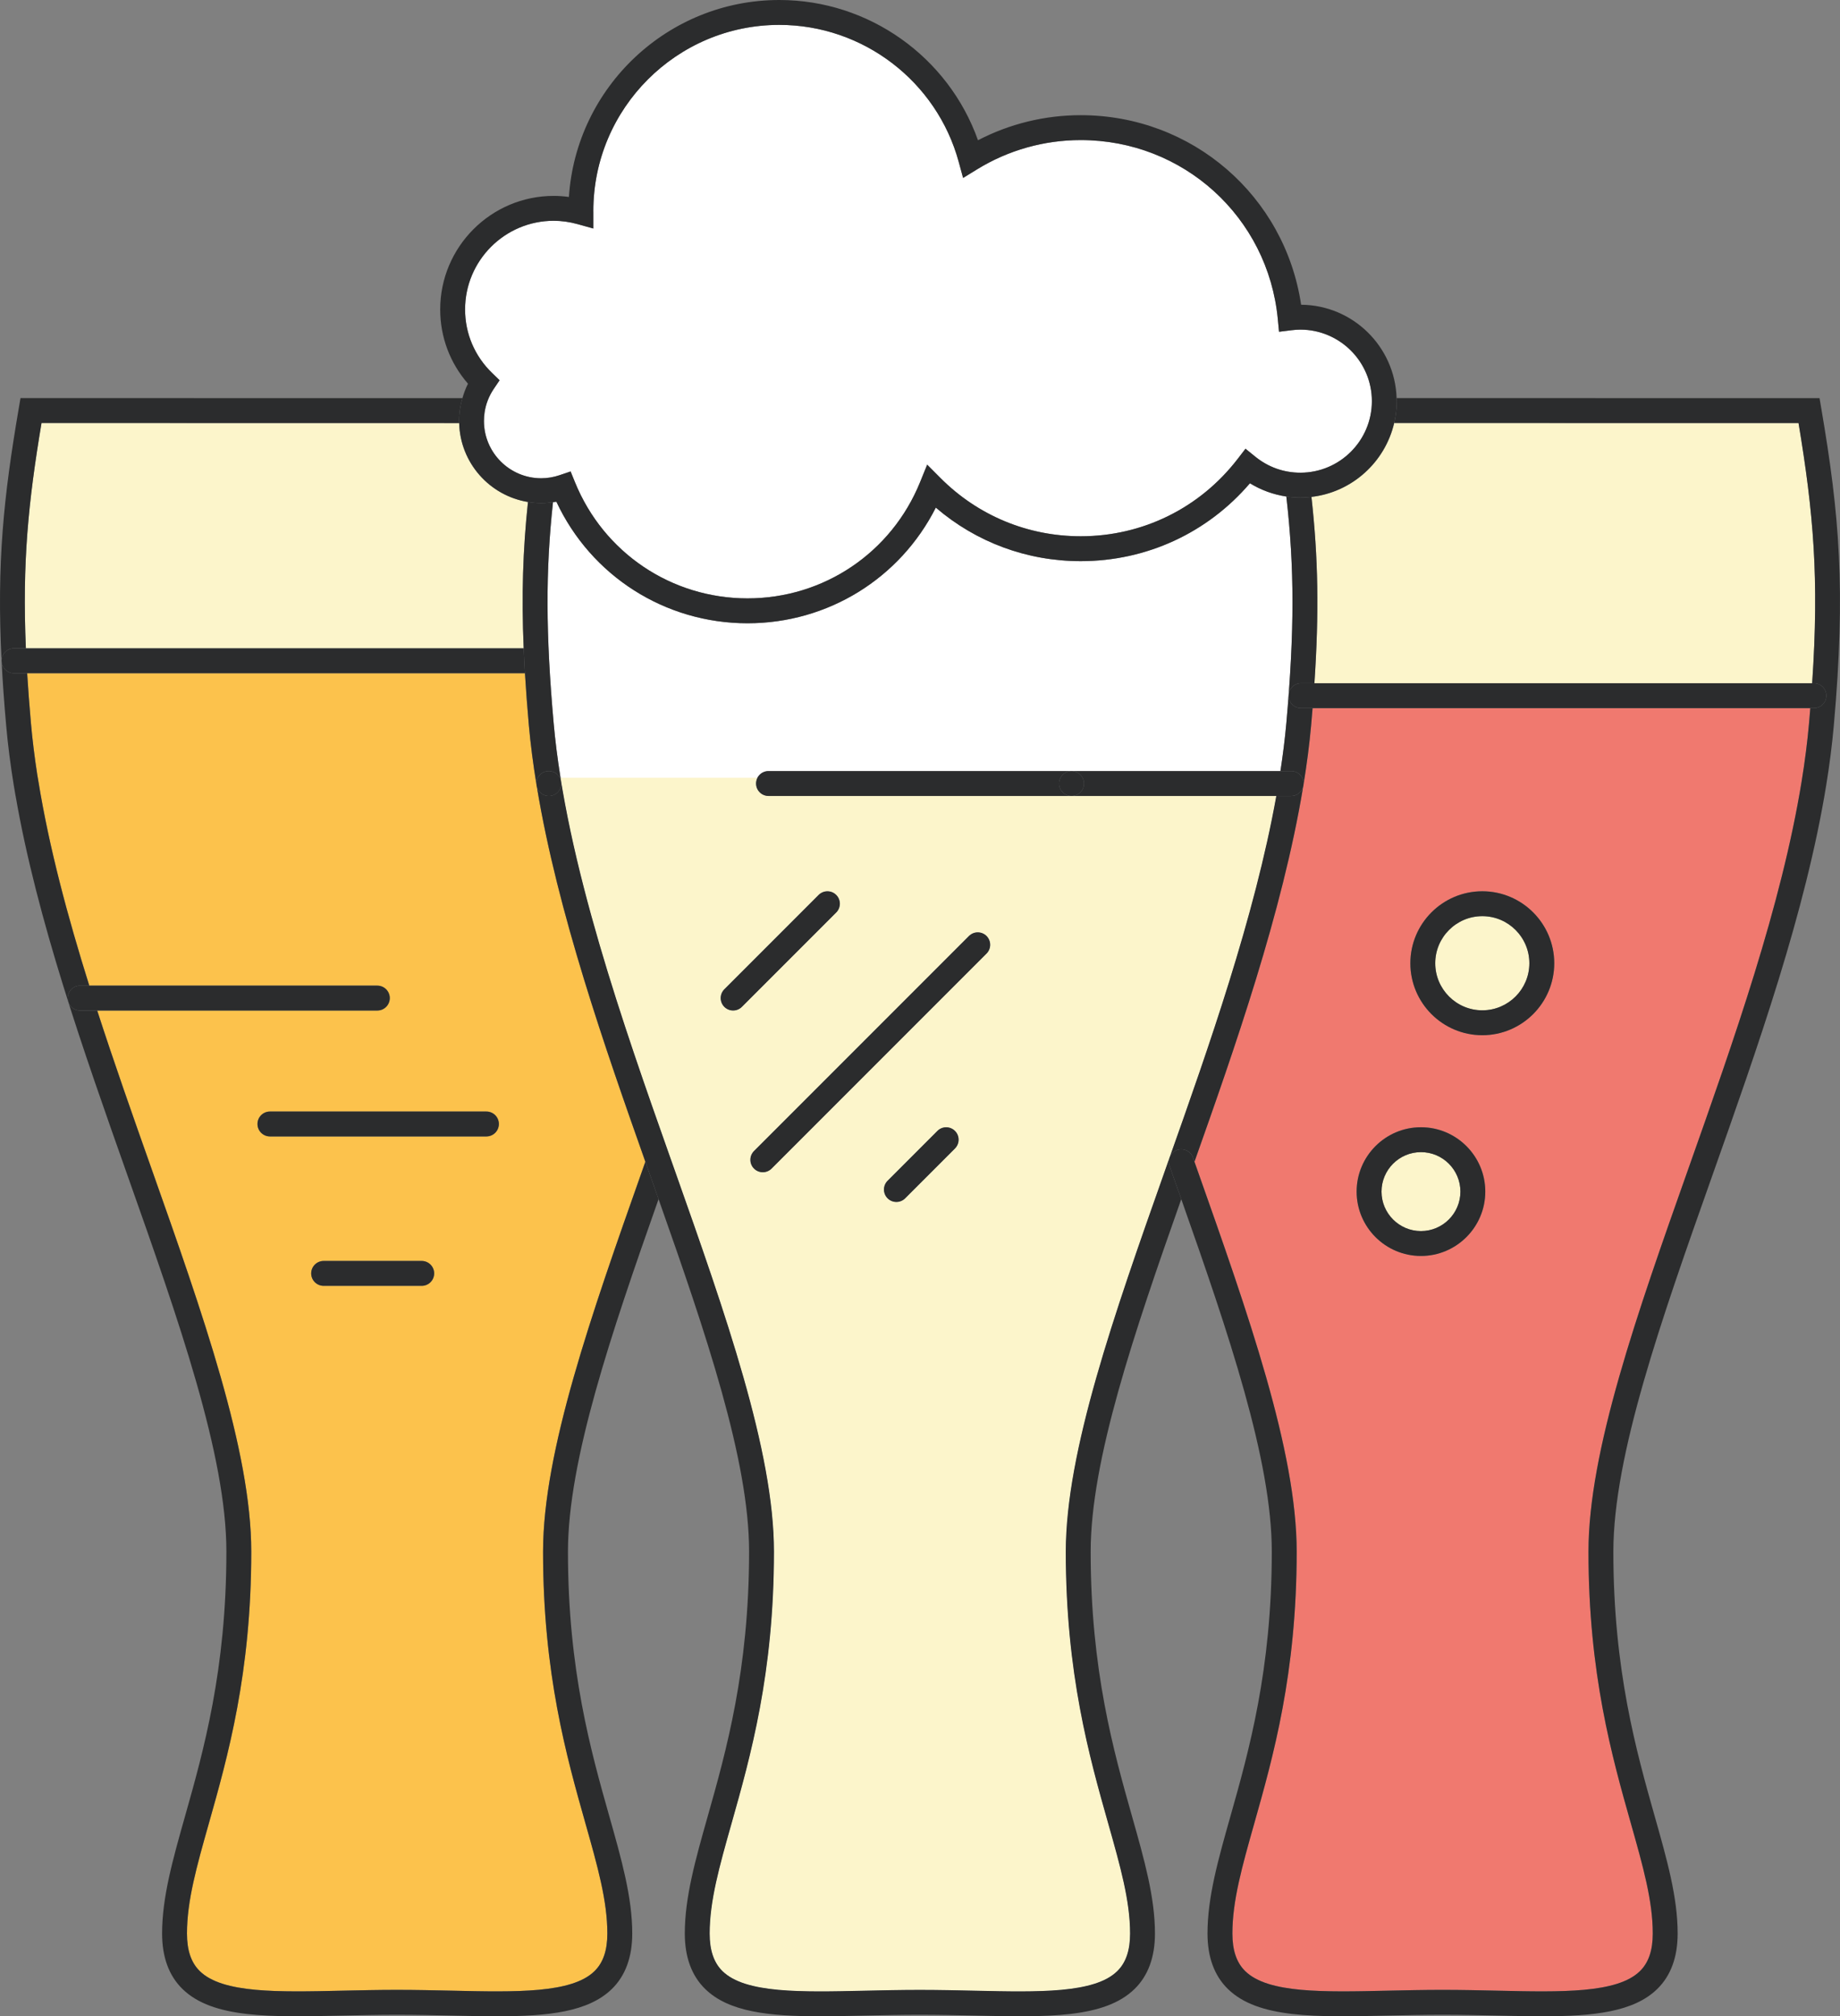 <?xml version="1.0" encoding="utf-8"?>
<!-- Generator: Adobe Illustrator 16.0.4, SVG Export Plug-In . SVG Version: 6.00 Build 0)  -->
<!DOCTYPE svg PUBLIC "-//W3C//DTD SVG 1.1//EN" "http://www.w3.org/Graphics/SVG/1.1/DTD/svg11.dtd">
<svg version="1.1" xmlns="http://www.w3.org/2000/svg" xmlns:xlink="http://www.w3.org/1999/xlink" x="0px" y="0px" width="295.8px"
	 height="324.005px" viewBox="0 0 295.8 324.005" style="enable-background:new 0 0 295.8 324.005;" xml:space="preserve">
<rect x="0" y="0" width="295.8" height="324.005" fill="#808080" stroke="none"/>
<symbol  id="New_Symbol_1" viewBox="-2869.69 1635.391 384.073 275">
	<g id="Elements_4_">
		<g>
			<path style="fill:none;stroke:#454647;stroke-width:5;stroke-linecap:round;stroke-miterlimit:10;" d="M-2500.584,1823.523
				v-12.832h-86.4v12.832c0,2.458,0.206,4.871,0.602,7.221c1.426,8.46,5.309,16.086,10.893,22.119
				c6.46,6.979,15.192,11.818,25.021,13.346c2.176,0.339,4.413,0.515,6.686,0.515c2.273,0,4.511-0.176,6.687-0.515
				c18.323-2.849,32.842-17.213,35.912-35.465C-2500.79,1828.395-2500.584,1825.981-2500.584,1823.523z"/>
			<path style="fill:none;stroke:#454647;stroke-width:5;stroke-linecap:round;stroke-miterlimit:10;" d="M-2550.47,1866.209v6.125
				c0,3.691,2.993,6.686,6.686,6.686s6.687-2.994,6.687-6.686v-6.125"/>
			<path style="fill:none;stroke:#454647;stroke-width:5;stroke-linecap:round;stroke-miterlimit:10;" d="M-2734.672,1695.492
				c-1.476,26.48-21.861,47.916-47.869,51.037c-2.149,0.257-4.336,0.39-6.558,0.39s-4.407-0.133-6.557-0.39
				c-16.771-2.011-31.202-11.638-39.739-25.323c-4.7-7.539-7.605-16.309-8.131-25.714"/>
			<path style="fill:none;stroke:#454647;stroke-width:5;stroke-linecap:round;stroke-miterlimit:10;" d="M-2866.756,1637.892
				l7.605,47.321c0.952,5.923,6.063,10.279,12.063,10.279h115.978c5.999,0,11.111-4.356,12.062-10.279l7.605-47.321H-2866.756z"/>
			
				<line style="fill:none;stroke:#454647;stroke-width:5;stroke-linecap:round;stroke-miterlimit:10;" x1="-2770.584" y1="1721.206" x2="-2835.395" y2="1721.206"/>
			
				<line style="fill:none;stroke:#454647;stroke-width:5;stroke-linecap:round;stroke-miterlimit:10;" x1="-2805.041" y1="1670.806" x2="-2861.464" y2="1670.806"/>
			
				<line style="fill:none;stroke:#454647;stroke-width:5;stroke-linecap:round;stroke-miterlimit:10;" x1="-2805.041" y1="1663.092" x2="-2862.703" y2="1663.092"/>
			
				<line style="fill:none;stroke:#454647;stroke-width:5;stroke-linecap:round;stroke-miterlimit:10;" x1="-2805.041" y1="1655.378" x2="-2863.943" y2="1655.378"/>
			<path style="fill:none;stroke:#454647;stroke-width:5;stroke-linecap:round;stroke-miterlimit:10;" d="M-2511.641,1682.717
				c0-2.414-1.958-4.371-4.372-4.371s-4.371,1.957-4.371,4.371s1.957,4.372,4.371,4.372S-2511.641,1685.131-2511.641,1682.717z"/>
			<path style="fill:none;stroke:#454647;stroke-width:5;stroke-linecap:round;stroke-miterlimit:10;" d="M-2511.641,1652.549
				c0-2.414-1.958-4.371-4.372-4.371s-4.371,1.957-4.371,4.371s1.957,4.37,4.371,4.37S-2511.641,1654.963-2511.641,1652.549z"/>
			<path style="fill:none;stroke:#454647;stroke-width:5;stroke-linecap:round;stroke-miterlimit:10;" d="M-2535.041,1663.092
				c0-2.414-1.957-4.372-4.371-4.372s-4.372,1.958-4.372,4.372s1.958,4.371,4.372,4.371S-2535.041,1665.506-2535.041,1663.092z"/>
			<path style="fill:none;stroke:#454647;stroke-width:5;stroke-linecap:round;stroke-miterlimit:10;" d="M-2678.912,1708.092
				c0-2.414-1.958-4.372-4.372-4.372s-4.371,1.958-4.371,4.372s1.957,4.371,4.371,4.371S-2678.912,1710.506-2678.912,1708.092z"/>
			<path style="fill:none;stroke:#454647;stroke-width:5;stroke-linecap:round;stroke-miterlimit:10;" d="M-2678.912,1689.835
				c0-2.414-1.958-4.372-4.372-4.372s-4.371,1.958-4.371,4.372s1.957,4.371,4.371,4.371S-2678.912,1692.249-2678.912,1689.835z"/>
			<path style="fill:none;stroke:#454647;stroke-width:5;stroke-linecap:round;stroke-miterlimit:10;" d="M-2678.912,1671.577
				c0-2.415-1.958-4.371-4.372-4.371s-4.371,1.956-4.371,4.371s1.957,4.372,4.371,4.372S-2678.912,1673.992-2678.912,1671.577z"/>
			<path style="fill:none;stroke:#454647;stroke-width:5;stroke-linecap:round;stroke-miterlimit:10;" d="M-2782.541,1880.696
				v-134.167c-2.149,0.257-4.336,0.39-6.558,0.39s-4.407-0.133-6.557-0.39v134.167c0,2.809,2.273,5.081,5.076,5.081h2.962
				C-2784.815,1885.777-2782.541,1883.505-2782.541,1880.696z"/>
			
				<line style="fill:none;stroke:#454647;stroke-width:5;stroke-linecap:round;stroke-miterlimit:10;" x1="-2804.013" y1="1788.577" x2="-2774.184" y2="1788.577"/>
			<path style="fill:none;stroke:#454647;stroke-width:5;stroke-linecap:round;stroke-miterlimit:10;" d="M-2638.927,1816.606
				v-58.933c-3.847-2.278-7.921-4.314-12.183-6.084c-1.152-0.479-2.319-0.94-3.502-1.379c-3.163-1.177-6.424-2.217-9.771-3.095
				c-8.522-2.248-17.589-3.498-27-3.58c-3.657,0.031-7.262,0.241-10.8,0.617c-5.575,0.586-10.991,1.589-16.2,2.963
				c-3.349,0.878-6.608,1.918-9.772,3.095c-2.221,0.829-4.397,1.724-6.516,2.69c-3.178,1.44-6.238,3.04-9.17,4.772v58.933
				c4.892,2.89,10.137,5.395,15.686,7.462c3.163,1.178,6.423,2.217,9.772,3.096c6.397,1.688,13.099,2.808,20.026,3.302
				c2.299,0.165,4.629,0.258,6.974,0.278c5.985-0.052,11.828-0.576,17.485-1.533c3.24-0.545,6.413-1.229,9.515-2.047
				c3.348-0.879,6.608-1.918,9.771-3.096C-2649.064,1822.001-2643.818,1819.496-2638.927,1816.606z"/>
			<g>
				<g>
					
						<line style="fill:none;stroke:#454647;stroke-width:5;stroke-linecap:round;stroke-miterlimit:10;" x1="-2728.156" y1="1750.211" x2="-2728.156" y2="1824.068"/>
					
						<line style="fill:none;stroke:#454647;stroke-width:5;stroke-linecap:round;stroke-miterlimit:10;" x1="-2718.384" y1="1747.116" x2="-2718.384" y2="1827.164"/>
				</g>
				<g>
					
						<line style="fill:none;stroke:#454647;stroke-width:5;stroke-linecap:round;stroke-miterlimit:10;" x1="-2664.384" y1="1747.116" x2="-2664.384" y2="1827.164"/>
					
						<line style="fill:none;stroke:#454647;stroke-width:5;stroke-linecap:round;stroke-miterlimit:10;" x1="-2654.613" y1="1750.211" x2="-2654.613" y2="1824.068"/>
				</g>
			</g>
			<polyline style="fill:none;stroke:#454647;stroke-width:5;stroke-linecap:round;stroke-miterlimit:10;" points="
				-2664.384,1758.749 -2664.384,1747.116 -2664.384,1637.892 -2702.184,1637.892 -2702.184,1721.206 -2702.184,1744.153 			"/>
			<path style="fill:none;stroke:#454647;stroke-width:5;stroke-linecap:round;stroke-miterlimit:10;" d="M-2586.985,1810.691
				v-172.8h86.4v172.8H-2586.985z"/>
			<path style="fill:none;stroke:#454647;stroke-width:5;stroke-linecap:round;stroke-miterlimit:10;" d="M-2586.985,1684.666
				c5.221,3.276,11.387,5.169,18,5.169c4.758,0,9.283-0.978,13.393-2.746"/>
			<path style="fill:none;stroke:#454647;stroke-width:5;stroke-linecap:round;stroke-miterlimit:10;" d="M-2555.592,1687.089
				c0.447,10.537,9.134,18.946,19.779,18.946c5.045,0,9.652-1.888,13.145-4.994"/>
			<path style="fill:none;stroke:#454647;stroke-width:5;stroke-linecap:round;stroke-miterlimit:10;" d="M-2522.668,1701.041
				c3.369,2.493,7.54,3.965,12.056,3.965c3.646,0,7.071-0.963,10.028-2.645"/>
			
				<line style="fill:none;stroke:#454647;stroke-width:5;stroke-linecap:round;stroke-miterlimit:10;" x1="-2563.327" y1="1766.463" x2="-2576.338" y2="1753.452"/>
			
				<line style="fill:none;stroke:#454647;stroke-width:5;stroke-linecap:round;stroke-miterlimit:10;" x1="-2563.327" y1="1750.042" x2="-2576.338" y2="1737.029"/>
			
				<line style="fill:none;stroke:#454647;stroke-width:5;stroke-linecap:round;stroke-miterlimit:10;" x1="-2563.327" y1="1733.62" x2="-2576.338" y2="1720.608"/>
			
				<line style="fill:none;stroke:#454647;stroke-width:5;stroke-linecap:round;stroke-miterlimit:10;" x1="-2501.186" y1="1830.744" x2="-2586.383" y2="1830.744"/>
			<path style="fill:none;stroke:#454647;stroke-width:5;stroke-linecap:round;stroke-miterlimit:10;" d="M-2673.899,1829.211
				v23.652v45.171c0,5.444-4.413,9.857-9.857,9.857h-41.402h-54.084c-5.444,0-9.857-4.413-9.857-9.857v-12.257"/>
			<polyline style="fill:none;stroke:#454647;stroke-width:5;stroke-linecap:round;stroke-miterlimit:10;" points="
				-2673.899,1852.861 -2622.209,1852.861 -2575.489,1852.861 			"/>
			
				<line style="fill:none;stroke:#454647;stroke-width:5;stroke-linecap:round;stroke-miterlimit:10;" x1="-2622.213" y1="1852.863" x2="-2622.213" y2="1864.178"/>
			<path style="fill:none;stroke:#454647;stroke-width:5;stroke-linecap:round;stroke-miterlimit:10;" d="M-2612.698,1873.691
				c0-5.255-4.26-9.514-9.515-9.514c-5.254,0-9.514,4.259-9.514,9.514c0,5.254,4.26,9.515,9.514,9.515
				C-2616.958,1883.206-2612.698,1878.945-2612.698,1873.691z"/>
			
				<line style="fill:none;stroke:#454647;stroke-width:5;stroke-linecap:round;stroke-miterlimit:10;" x1="-2725.157" y1="1897.312" x2="-2725.157" y2="1907.892"/>
			<path style="fill:none;stroke:#454647;stroke-width:5;stroke-linecap:round;stroke-miterlimit:10;" d="M-2734.672,1887.799
				c0,5.255,4.26,9.514,9.515,9.514s9.515-4.259,9.515-9.514c0-5.256-4.26-9.514-9.515-9.514S-2734.672,1882.543-2734.672,1887.799z
				"/>
			<path style="fill:none;stroke:#454647;stroke-width:5;stroke-linecap:round;stroke-miterlimit:10;" d="M-2734.672,1752.901
				v-15.65c0-8.861,7.184-16.045,16.046-16.045h16.441"/>
			<path style="fill:none;stroke:#454647;stroke-width:5;stroke-linecap:round;stroke-miterlimit:10;" d="M-2782.541,1867.824
				c12.358,1.347,29.551-0.227,36.746-9.617c2.123-2.772,3.378-6.229,3.378-10.487c0-12.687-11.817-9.848-11.817,0
				c0,3.965,3.357,7.771,8.439,10.487c14.806,7.904,44.207,6.47,47.438-27.741"/>
			
				<line style="fill:none;stroke:#454647;stroke-width:5;stroke-linecap:round;stroke-miterlimit:10;" x1="-2709.384" y1="1802.977" x2="-2680.584" y2="1802.977"/>
			
				<line style="fill:none;stroke:#454647;stroke-width:5;stroke-linecap:round;stroke-miterlimit:10;" x1="-2702.184" y1="1788.577" x2="-2687.098" y2="1788.577"/>
			<g>
				<polyline style="fill:none;stroke:#454647;stroke-width:5;stroke-linecap:round;stroke-miterlimit:10;" points="
					-2624.985,1684.691 -2624.985,1670.291 -2624.985,1658.463 -2624.985,1637.892 				"/>
				
					<line style="fill:none;stroke:#454647;stroke-width:5;stroke-linecap:round;stroke-miterlimit:10;" x1="-2630.899" y1="1664.378" x2="-2619.071" y2="1676.206"/>
				
					<line style="fill:none;stroke:#454647;stroke-width:5;stroke-linecap:round;stroke-miterlimit:10;" x1="-2630.899" y1="1652.549" x2="-2619.071" y2="1664.378"/>
				<path style="fill:none;stroke:#454647;stroke-width:5;stroke-linecap:round;stroke-miterlimit:10;" d="M-2586.989,1721.211
					c-6.721,0-14.311,0-17.04,0c-7.651,0-14.521,0-19.151,0c-16.979,0-20.32,24.681-1.8,24.681c11.96,0,19.12-11.591,20.95-24.681
					c2.37-17-4.23-36.52-20.95-36.52c-35.09,0-29.75,46.74-28.9,66.899"/>
			</g>
			
				<line style="fill:none;stroke:#454647;stroke-width:5;stroke-linecap:round;stroke-miterlimit:10;" x1="-2599.451" y1="1810.691" x2="-2488.117" y2="1810.691"/>
		</g>
	</g>
</symbol>
<g id="Background">
	<g id="New_Symbol_8_9_">
		<g id="Elements_106_">
		</g>
	</g>
	<g id="New_Symbol_6_11_">
		<g id="Elements_105_">
		</g>
	</g>
	<g id="New_Symbol_10_">
		<g id="DoneElements_11_">
		</g>
		<g id="Elements_104_">
		</g>
	</g>
</g>
<g id="Elements">
	<g id="New_Symbol_2_">
		<g id="DoneElements_3_">
		</g>
		<g id="Elements_36_">
		</g>
	</g>
	<g id="New_Symbol_3_2_">
		<g id="Elements_35_">
		</g>
	</g>
	<g id="New_Symbol_1_2_">
		<g id="Elements_34_">
		</g>
	</g>
	<g id="New_Symbol_2_2_">
		<g id="Elements_33_">
		</g>
	</g>
	<g id="New_Symbol_5_2_">
		<g id="Elements_32_">
		</g>
	</g>
	<g id="New_Symbol_6_2_">
		<g id="Elements_31_">
		</g>
	</g>
	<g id="New_Symbol_7_2_">
		<g id="Elements_30_">
		</g>
	</g>
	<g id="New_Symbol_8_2_">
		<g id="Elements_29_">
		</g>
	</g>
	<g id="New_Symbol_9_2_">
		<g id="Elements_28_">
		</g>
	</g>
	<g id="New_Symbol_2_8_">
		<g id="Elements_99_">
		</g>
	</g>
	<g id="New_Symbol_9_">
		<g id="DoneElements_10_">
		</g>
		<g id="Elements_95_">
		</g>
	</g>
	<g id="New_Symbol_7_9_">
		<g id="Elements_94_">
		</g>
	</g>
	<g id="New_Symbol_9_10_">
		<g id="Elements_93_">
		</g>
	</g>
	<g id="New_Symbol_1_10_">
		<g id="Elements_100_">
		</g>
	</g>
	<g id="New_Symbol_9_11_">
		<g id="Elements_101_">
		</g>
	</g>
	<g id="New_Symbol_3_10_">
		<g id="Elements_102_">
		</g>
	</g>
	<g id="New_Symbol_5_10_">
		<g id="Elements_103_">
		</g>
	</g>
	<g id="New_Symbol_3_9_">
		<g id="Elements_98_">
		</g>
	</g>
	<g id="New_Symbol_1_9_">
		<g id="Elements_97_">
		</g>
	</g>
	<g id="New_Symbol_8_8_">
		<g id="Elements_96_">
		</g>
	</g>
	<g id="New_Symbol_9_9_">
		<g id="Elements_91_">
		</g>
	</g>
	<g id="New_Symbol_5_9_">
		<g id="Elements_90_">
		</g>
	</g>
	<g id="New_Symbol_6_9_">
		<g id="Elements_89_">
		</g>
	</g>
	<g id="New_Symbol_6_10_">
		<g id="Elements_92_">
		</g>
	</g>
	<g id="Glaeser_1_">
		<path style="fill:#FCF5CB;" d="M73.816,67.982L6.675,67.971C4.542,80.729,3.568,90.42,4.16,104.187h80.027
			c-0.358-8.528-0.13-15.82,0.69-23.521C78.715,79.663,73.976,74.388,73.816,67.982z"/>
		<path style="fill:#FCF5CB;" d="M228.435,197.826c3.497,0,6.342-2.845,6.342-6.342s-2.845-6.342-6.342-6.342
			c-3.498,0-6.342,2.845-6.342,6.342S224.937,197.826,228.435,197.826z"/>
		<path style="fill:#FCF5CB;" d="M238.297,162.354c4.173,0,7.565-3.394,7.565-7.565c0-4.173-3.393-7.567-7.565-7.567
			c-4.172,0-7.566,3.395-7.566,7.567C230.73,158.96,234.125,162.354,238.297,162.354z"/>
		<path style="fill:#FFFFFF;" d="M80.316,61.104l-0.94,1.391c-0.772,1.142-1.272,2.428-1.476,3.778c0,0.011,0,0.021-0.002,0.032
			c-0.064,0.441-0.099,0.891-0.099,1.344c0,5.076,4.129,9.205,9.203,9.205c0.988,0,1.979-0.166,2.946-0.492l1.783-0.603l0.708,1.742
			c4.618,11.333,15.503,18.655,27.734,18.655c12.246,0,23.136-7.336,27.743-18.688l1.137-2.801l2.133,2.141
			c6.019,6.041,14.027,9.367,22.552,9.367c9.956,0,19.154-4.535,25.239-12.443l1.249-1.625l1.594,1.291
			c2.069,1.676,4.569,2.562,7.229,2.562c6.338,0,11.494-5.156,11.494-11.495c0-6.338-5.156-11.494-11.494-11.494
			c-0.429,0-0.884,0.03-1.393,0.094l-2.039,0.252l-0.196-2.047c-1.57-16.396-15.19-28.759-31.683-28.759
			c-5.89,0-11.642,1.622-16.636,4.69l-2.274,1.397l-0.703-2.576C150.595,13.056,138.733,4,125.285,4
			c-16.487,0-29.899,13.413-29.899,29.9l0.004,0.19v2.633l-2.536-0.706c-1.283-0.357-2.575-0.538-3.838-0.538
			c-7.858,0-14.249,6.393-14.249,14.251c0,3.869,1.543,7.494,4.344,10.205L80.316,61.104z"/>
		<path style="fill:#F0796F;" d="M210.778,116.555c-0.276,3.104-0.696,6.277-1.219,9.491c-0.01,0.14-0.033,0.274-0.07,0.405
			c-3.337,20.196-11.024,42.056-17.466,60.237l0.433,1.223c8.229,23.274,16.001,45.259,16.001,61.416
			c0,19.596-3.778,32.947-6.813,43.676c-1.967,6.955-3.522,12.448-3.522,17.704c0,2.708,0.676,4.686,2.066,6.045
			c3.657,3.575,12.577,3.374,22.91,3.14c2.832-0.063,5.759-0.13,8.808-0.13c3.053,0,5.981,0.066,8.814,0.13
			c10.335,0.235,19.26,0.435,22.916-3.14c1.392-1.359,2.066-3.337,2.066-6.045c0-5.255-1.554-10.747-3.521-17.699
			c-3.037-10.726-6.814-24.072-6.814-43.669c0.007-16.19,7.804-38.219,16.059-61.539c7.348-20.763,14.948-42.232,18.204-62.212
			c0.524-3.208,0.927-6.366,1.196-9.387c0.073-0.826,0.136-1.612,0.199-2.409h-80.014
			C210.939,114.696,210.86,115.615,210.778,116.555z M238.297,143.221c6.378,0,11.565,5.189,11.565,11.567
			c0,6.377-5.188,11.565-11.565,11.565s-11.566-5.188-11.566-11.565C226.73,148.41,231.919,143.221,238.297,143.221z
			 M228.435,181.143c5.703,0,10.342,4.64,10.342,10.342s-4.639,10.342-10.342,10.342c-5.702,0-10.342-4.64-10.342-10.342
			S222.732,181.143,228.435,181.143z"/>
		<path style="fill:#FCF5CB;" d="M210.828,79.849c1.087,9.772,1.24,18.558,0.478,29.943h80.02c1.141-16.891,0.209-27.39-2.191-41.81
			l-65.005-0.012C222.664,74.266,217.364,79.098,210.828,79.849z"/>
		<path style="fill:#FFFFFF;" d="M172.255,127.909H123.54c-1.104,0-2-0.896-2-2s0.896-2,2-2h48.715h33.59
			c0.396-2.607,0.725-5.185,0.949-7.709c1.311-14.793,1.318-24.863,0-36.411c-2.071-0.308-4.068-1.03-5.854-2.128
			c-6.827,7.977-16.636,12.514-27.2,12.514c-8.64,0-16.81-3.036-23.296-8.604c-5.753,11.379-17.345,18.586-30.269,18.586
			c-13.276,0-25.153-7.61-30.732-19.534c-0.18,0.034-0.361,0.051-0.542,0.077c-1.204,11.025-1.168,21.153,0.103,35.489
			c1.997,22.446,11.287,48.721,18.752,69.832l0.67,1.891c8.228,23.274,16,45.259,16,61.416c0,19.596-3.778,32.947-6.813,43.676
			c-1.969,6.955-3.522,12.448-3.522,17.704c0,2.708,0.676,4.686,2.067,6.045c3.655,3.575,12.576,3.374,22.909,3.14
			c2.83-0.063,5.759-0.13,8.809-0.13c3.053,0,5.981,0.066,8.813,0.13c10.335,0.234,19.262,0.435,22.917-3.14
			c1.392-1.36,2.066-3.337,2.066-6.045c0-5.255-1.554-10.747-3.521-17.699c-3.037-10.726-6.814-24.072-6.814-43.669
			c0.012-16.141,7.763-38.077,15.969-61.301l0.713-2.017c6.207-17.525,13.662-38.603,17.162-58.112h-32.912H172.255z
			 M117.854,162.387c-0.512,0-1.023-0.195-1.414-0.586c-0.781-0.781-0.781-2.047,0-2.828l15.164-15.166
			c0.781-0.781,2.048-0.781,2.829,0s0.781,2.047,0,2.828l-15.165,15.166C118.878,162.191,118.366,162.387,117.854,162.387z
			 M153.524,184.557l-8.008,8.01c-0.391,0.391-0.902,0.586-1.414,0.586s-1.023-0.195-1.414-0.586c-0.781-0.781-0.781-2.047,0-2.828
			l8.008-8.01c0.781-0.781,2.048-0.781,2.828,0C154.307,182.51,154.307,183.775,153.524,184.557z M158.599,153.235l-34.558,34.556
			c-0.392,0.391-0.902,0.586-1.415,0.586c-0.511,0-1.022-0.195-1.413-0.586c-0.781-0.781-0.781-2.047,0-2.828l34.558-34.556
			c0.78-0.781,2.047-0.781,2.828,0S159.38,152.454,158.599,153.235z"/>
		<path style="fill:#FCF5CB;" d="M123.54,127.909c-1.104,0-2-0.896-2-2c0-0.335,0.09-0.646,0.235-0.923H90.112
			c3.241,20.297,11.135,42.627,17.643,61.034l0.67,1.891c8.228,23.274,16,45.259,16,61.416c0,19.596-3.778,32.947-6.813,43.676
			c-1.969,6.955-3.522,12.448-3.522,17.704c0,2.708,0.676,4.686,2.067,6.045c3.655,3.575,12.576,3.374,22.909,3.14
			c2.83-0.063,5.759-0.13,8.809-0.13c3.053,0,5.981,0.066,8.813,0.13c10.335,0.234,19.262,0.435,22.917-3.14
			c1.392-1.36,2.066-3.337,2.066-6.045c0-5.255-1.554-10.747-3.521-17.699c-3.037-10.726-6.814-24.072-6.814-43.669
			c0.012-16.141,7.763-38.077,15.969-61.301l0.713-2.017c6.207-17.525,13.662-38.603,17.162-58.112H123.54z M117.854,162.387
			c-0.512,0-1.023-0.195-1.414-0.586c-0.781-0.781-0.781-2.047,0-2.828l15.164-15.166c0.781-0.781,2.048-0.781,2.829,0
			s0.781,2.047,0,2.828l-15.165,15.166C118.878,162.191,118.366,162.387,117.854,162.387z M153.524,184.557l-8.008,8.01
			c-0.391,0.391-0.902,0.586-1.414,0.586s-1.023-0.195-1.414-0.586c-0.781-0.781-0.781-2.047,0-2.828l8.008-8.01
			c0.781-0.781,2.048-0.781,2.828,0C154.307,182.51,154.307,183.775,153.524,184.557z M158.599,153.235l-34.558,34.556
			c-0.392,0.391-0.902,0.586-1.415,0.586c-0.511,0-1.022-0.195-1.413-0.586c-0.781-0.781-0.781-2.047,0-2.828l34.558-34.556
			c0.78-0.781,2.047-0.781,2.828,0S159.38,152.454,158.599,153.235z"/>
		<path style="fill:#FCC24C;" d="M4.972,116.188c0.235,2.667,0.578,5.439,1.013,8.259l0.194,1.142
			c1.726,10.623,4.684,21.666,8.175,32.798h46.308c1.104,0,2,0.896,2,2s-0.896,2-2,2H15.626c2.752,8.5,5.765,17.029,8.741,25.443
			c8.241,23.306,16.026,45.319,16.026,61.497c0,19.596-3.778,32.947-6.814,43.676c-1.969,6.955-3.521,12.448-3.521,17.704
			c0,2.708,0.677,4.686,2.067,6.045c3.656,3.575,12.576,3.374,22.91,3.14c2.83-0.063,5.758-0.13,8.808-0.13
			c3.052,0,5.981,0.066,8.813,0.13c10.336,0.235,19.261,0.435,22.916-3.14c1.39-1.359,2.067-3.337,2.067-6.045
			c0-5.255-1.554-10.747-3.522-17.699c-3.035-10.726-6.813-24.072-6.813-43.669c0.012-16.143,7.765-38.083,15.972-61.312l0.474-1.34
			c-6.429-18.184-14.102-40.042-17.438-60.226c-0.041-0.142-0.066-0.287-0.075-0.438c-0.521-3.21-0.941-6.38-1.217-9.48
			c-0.26-2.945-0.469-5.715-0.628-8.356H4.367C4.521,110.704,4.72,113.351,4.972,116.188z M67.796,206.629H52.028
			c-1.104,0-2-0.896-2-2s0.896-2,2-2h15.768c1.104,0,2,0.896,2,2S68.9,206.629,67.796,206.629z M80.199,180.619c0,1.104-0.896,2-2,2
			H43.392c-1.104,0-2-0.896-2-2s0.896-2,2-2h34.808C79.304,178.619,80.199,179.515,80.199,180.619z"/>
		<path style="fill:#2B2C2D;" d="M103.984,187.354c-0.077-0.219-0.159-0.446-0.235-0.666l-0.474,1.34
			c-8.207,23.229-15.96,45.169-15.972,61.312c0,19.597,3.778,32.943,6.813,43.669c1.969,6.952,3.522,12.444,3.522,17.699
			c0,2.708-0.678,4.686-2.067,6.045c-3.655,3.574-12.58,3.375-22.916,3.14c-2.832-0.063-5.762-0.13-8.813-0.13
			c-3.05,0-5.978,0.066-8.808,0.13c-10.334,0.234-19.254,0.436-22.91-3.14c-1.391-1.359-2.067-3.337-2.067-6.045
			c0-5.256,1.553-10.749,3.521-17.704c3.036-10.729,6.814-24.08,6.814-43.676c0-16.178-7.785-38.191-16.026-61.497
			c-2.977-8.414-5.989-16.943-8.741-25.443h-2.742c-1.105,0-2-0.896-2-2s0.895-2,2-2h1.47c-3.491-11.132-6.449-22.175-8.175-32.798
			l-0.194-1.142c-0.435-2.819-0.777-5.592-1.013-8.259c-0.252-2.838-0.45-5.484-0.604-8.002h-2.12c-1.068,0-1.932-0.839-1.988-1.892
			c0.162,3.186,0.401,6.573,0.729,10.246c0.275,3.123,0.691,6.383,1.232,9.691l0.285,1.677h0.006
			c3.445,19.857,10.884,40.894,18.084,61.255c8.125,22.973,15.799,44.672,15.799,60.163c0,19.04-3.694,32.096-6.664,42.587
			c-1.969,6.966-3.672,12.982-3.672,18.793c0,3.787,1.1,6.783,3.27,8.905c4.86,4.752,14.098,4.543,25.798,4.278
			c2.809-0.063,5.713-0.129,8.718-0.129c3.007,0,5.913,0.065,8.724,0.129c2.586,0.059,5.051,0.114,7.377,0.114
			c8.194,0,14.641-0.691,18.426-4.393c2.169-2.122,3.271-5.118,3.271-8.905c0-5.811-1.703-11.825-3.672-18.789
			c-2.97-10.486-6.664-23.538-6.664-42.578c0.011-14.703,6.929-34.994,14.566-56.647c-0.402-1.146-0.811-2.294-1.218-3.448
			L103.984,187.354z"/>
		<path style="fill:#2B2C2D;" d="M77.898,66.305c0.002-0.011,0.002-0.021,0.002-0.032C77.9,66.283,77.9,66.294,77.898,66.305z"/>
		<path style="fill:#2B2C2D;" d="M2.247,104.187H4.16C3.568,90.42,4.542,80.729,6.675,67.971l67.142,0.012
			c-0.005-0.112-0.017-0.222-0.017-0.334c0-1.255,0.195-2.482,0.538-3.666L3.296,63.971l-0.283,1.663
			C0.591,79.796-0.542,90.454,0.25,106.15C0.271,105.062,1.154,104.187,2.247,104.187z"/>
		<path style="fill:#2B2C2D;" d="M2.247,108.187h2.12h80.023c-0.083-1.368-0.149-2.696-0.203-4H4.16H2.247
			c-1.093,0-1.977,0.876-1.997,1.964c0,0.012-0.003,0.023-0.003,0.036c0,0.037,0.009,0.071,0.012,0.108
			C0.315,107.348,1.179,108.187,2.247,108.187z"/>
		<path style="fill:#2B2C2D;" d="M206.794,116.2c-0.225,2.524-0.554,5.102-0.949,7.709h1.729c1.105,0,2,0.896,2,2
			c0,0.047-0.011,0.091-0.014,0.137c0.522-3.214,0.942-6.387,1.219-9.491c0.082-0.939,0.161-1.858,0.232-2.763h-1.854
			c-1.104,0-2-0.896-2-2s0.896-2,2-2h2.148c0.763-11.386,0.609-20.171-0.478-29.943c-0.584,0.067-1.176,0.11-1.778,0.11
			c-0.757,0-1.512-0.061-2.256-0.17C208.112,91.337,208.104,101.407,206.794,116.2z"/>
		<path style="fill:#2B2C2D;" d="M188.017,187.354c-0.368-1.041,0.178-2.184,1.22-2.552c1.043-0.369,2.183,0.178,2.552,1.22
			l0.235,0.667c6.441-18.182,14.129-40.041,17.466-60.237c-0.238,0.839-1.001,1.458-1.916,1.458h-2.395
			c-3.5,19.51-10.955,40.587-17.162,58.112l-0.713,2.017c-8.206,23.224-15.957,45.16-15.969,61.301
			c0,19.597,3.777,32.943,6.814,43.669c1.968,6.952,3.521,12.444,3.521,17.699c0,2.708-0.675,4.685-2.066,6.045
			c-3.655,3.574-12.582,3.374-22.917,3.14c-2.832-0.063-5.761-0.13-8.813-0.13c-3.05,0-5.979,0.066-8.809,0.13
			c-10.333,0.234-19.254,0.436-22.909-3.14c-1.392-1.359-2.067-3.337-2.067-6.045c0-5.256,1.554-10.749,3.522-17.704
			c3.035-10.729,6.813-24.08,6.813-43.676c0-16.157-7.772-38.142-16-61.416l-0.67-1.891C100.29,164.909,91,138.635,89.003,116.188
			c-1.271-14.336-1.307-24.464-0.103-35.489c-0.63,0.093-1.263,0.154-1.897,0.154c-0.725,0-1.431-0.074-2.125-0.188
			c-0.82,7.7-1.049,14.992-0.69,23.521c0.054,1.304,0.12,2.632,0.203,4c0.159,2.642,0.368,5.411,0.628,8.356
			c0.275,3.101,0.695,6.271,1.217,9.48c-0.003-0.039-0.012-0.075-0.012-0.114c0-1.104,0.896-2,2-2c1.104,0,2.006,0.896,2.006,2
			s-0.89,2-1.994,2h-0.012c-0.912,0-1.672-0.614-1.913-1.447c3.337,20.184,11.01,42.042,17.438,60.226
			c0.076,0.22,0.158,0.447,0.235,0.666l0.668,1.891c0.407,1.154,0.815,2.302,1.218,3.448c7.644,21.655,14.555,41.942,14.555,56.635
			c0,19.04-3.694,32.096-6.663,42.587c-1.972,6.966-3.673,12.982-3.673,18.793c0,3.787,1.1,6.783,3.271,8.905
			c3.784,3.701,10.228,4.393,18.42,4.393c2.325,0,4.79-0.056,7.377-0.114c2.809-0.063,5.713-0.129,8.718-0.129
			c3.007,0,5.912,0.065,8.724,0.129c11.702,0.267,20.943,0.473,25.804-4.278c2.17-2.122,3.27-5.118,3.27-8.905
			c0-5.811-1.701-11.825-3.673-18.789c-2.97-10.486-6.663-23.538-6.663-42.578c0.011-14.704,6.928-34.995,14.568-56.648
			c-0.405-1.146-0.811-2.294-1.219-3.447L188.017,187.354z"/>
		<path style="fill:#2B2C2D;" d="M88.224,127.909h0.012c1.104,0,1.994-0.896,1.994-2s-0.902-2-2.006-2c-1.104,0-2,0.896-2,2
			c0,0.039,0.009,0.075,0.012,0.114c0.009,0.151,0.034,0.297,0.075,0.438C86.552,127.295,87.312,127.909,88.224,127.909z"/>
		<path style="fill:#2B2C2D;" d="M121.54,125.909c0,1.104,0.896,2,2,2h48.715c-1.104,0-2-0.896-2-2s0.896-2,2-2H123.54
			C122.436,123.909,121.54,124.805,121.54,125.909z"/>
		<path style="fill:#2B2C2D;" d="M209.573,125.909c0-1.104-0.895-2-2-2h-1.729h-33.59c1.104,0,2.006,0.896,2.006,2s-0.891,2-1.994,2
			h32.912h2.395c0.915,0,1.678-0.619,1.916-1.458c0.037-0.131,0.061-0.266,0.07-0.405C209.562,126,209.573,125.956,209.573,125.909z
			"/>
		<path style="fill:#2B2C2D;" d="M134.434,143.807c-0.781-0.781-2.048-0.781-2.829,0l-15.164,15.166
			c-0.781,0.781-0.781,2.047,0,2.828c0.391,0.391,0.902,0.586,1.414,0.586s1.023-0.195,1.414-0.586l15.165-15.166
			C135.215,145.854,135.215,144.588,134.434,143.807z"/>
		<path style="fill:#2B2C2D;" d="M155.771,150.407l-34.558,34.556c-0.781,0.781-0.781,2.047,0,2.828
			c0.391,0.391,0.902,0.586,1.413,0.586c0.513,0,1.023-0.195,1.415-0.586l34.558-34.556c0.781-0.781,0.781-2.047,0-2.828
			S156.551,149.626,155.771,150.407z"/>
		<path style="fill:#2B2C2D;" d="M150.696,181.729l-8.008,8.01c-0.781,0.781-0.781,2.047,0,2.828
			c0.391,0.391,0.902,0.586,1.414,0.586s1.023-0.195,1.414-0.586l8.008-8.01c0.782-0.781,0.782-2.047,0-2.828
			C152.744,180.947,151.478,180.947,150.696,181.729z"/>
		<path style="fill:#2B2C2D;" d="M170.255,125.909c0,1.104,0.896,2,2,2h0.012c1.104,0,1.994-0.896,1.994-2s-0.901-2-2.006-2
			S170.255,124.805,170.255,125.909z"/>
		<path style="fill:#2B2C2D;" d="M292.511,63.982l-67.991-0.012c0.005,0.166,0.024,0.327,0.024,0.493
			c0,1.208-0.153,2.378-0.415,3.507l65.005,0.012c2.4,14.42,3.332,24.919,2.191,41.81h0.278c1.104,0,2,0.896,2,2s-0.896,2-2,2
			h-0.579c-0.063,0.797-0.126,1.583-0.199,2.409c-0.27,3.021-0.672,6.179-1.196,9.387c-3.256,19.979-10.856,41.449-18.204,62.212
			c-8.255,23.32-16.052,45.349-16.059,61.539c0,19.597,3.777,32.943,6.814,43.669c1.968,6.952,3.521,12.444,3.521,17.699
			c0,2.708-0.675,4.686-2.066,6.045c-3.656,3.574-12.581,3.375-22.916,3.14c-2.833-0.063-5.762-0.13-8.814-0.13
			c-3.049,0-5.976,0.066-8.808,0.13c-10.333,0.234-19.253,0.436-22.91-3.14c-1.391-1.359-2.066-3.337-2.066-6.045
			c0-5.256,1.556-10.749,3.522-17.704c3.035-10.729,6.813-24.08,6.813-43.676c0-16.157-7.772-38.142-16.001-61.416l-0.433-1.223
			l-0.235-0.667c-0.369-1.042-1.509-1.589-2.552-1.22c-1.042,0.368-1.588,1.511-1.22,2.552l0.668,1.891
			c0.408,1.153,0.813,2.301,1.219,3.447c7.642,21.656,14.554,41.943,14.554,56.636c0,19.04-3.694,32.096-6.663,42.587
			c-1.971,6.966-3.673,12.982-3.673,18.793c0,3.787,1.101,6.783,3.271,8.905c4.859,4.752,14.097,4.543,25.796,4.278
			c2.81-0.063,5.714-0.129,8.718-0.129c3.008,0,5.912,0.065,8.724,0.129c2.589,0.059,5.053,0.114,7.378,0.114
			c8.194,0,14.64-0.691,18.426-4.393c2.17-2.122,3.27-5.118,3.27-8.905c0-5.811-1.701-11.825-3.674-18.789
			c-2.967-10.486-6.662-23.538-6.662-42.578c0.007-15.504,7.692-37.218,15.829-60.206c7.408-20.928,15.067-42.569,18.382-62.901
			c0.541-3.303,0.956-6.559,1.232-9.678c1.943-21.855,0.896-33.829-2.014-50.908L292.511,63.982z"/>
		<path style="fill:#2B2C2D;" d="M209.157,109.792c-1.104,0-2,0.896-2,2s0.896,2,2,2h1.854h80.014h0.579c1.104,0,2-0.896,2-2
			s-0.896-2-2-2h-0.278h-80.02H209.157z"/>
		<path style="fill:#2B2C2D;" d="M62.661,160.387c0-1.104-0.896-2-2-2H14.354h-1.47c-1.105,0-2,0.896-2,2s0.895,2,2,2h2.742h45.035
			C61.766,162.387,62.661,161.491,62.661,160.387z"/>
		<path style="fill:#2B2C2D;" d="M41.392,180.619c0,1.104,0.896,2,2,2h34.808c1.104,0,2-0.896,2-2s-0.896-2-2-2H43.392
			C42.288,178.619,41.392,179.515,41.392,180.619z"/>
		<path style="fill:#2B2C2D;" d="M67.796,202.629H52.028c-1.104,0-2,0.896-2,2s0.896,2,2,2h15.768c1.104,0,2-0.896,2-2
			S68.9,202.629,67.796,202.629z"/>
		<path style="fill:#2B2C2D;" d="M228.435,201.826c5.703,0,10.342-4.64,10.342-10.342s-4.639-10.342-10.342-10.342
			c-5.702,0-10.342,4.64-10.342,10.342S222.732,201.826,228.435,201.826z M228.435,185.143c3.497,0,6.342,2.845,6.342,6.342
			s-2.845,6.342-6.342,6.342c-3.498,0-6.342-2.845-6.342-6.342S224.937,185.143,228.435,185.143z"/>
		<path style="fill:#2B2C2D;" d="M238.297,166.354c6.378,0,11.565-5.188,11.565-11.565c0-6.378-5.188-11.567-11.565-11.567
			s-11.566,5.189-11.566,11.567C226.73,161.165,231.919,166.354,238.297,166.354z M238.297,147.221c4.173,0,7.565,3.395,7.565,7.567
			c0,4.172-3.393,7.565-7.565,7.565c-4.172,0-7.566-3.394-7.566-7.565C230.73,150.615,234.125,147.221,238.297,147.221z"/>
		<path style="fill:#2B2C2D;" d="M73.816,67.982c0.159,6.405,4.898,11.681,11.062,12.684c0.694,0.113,1.4,0.188,2.125,0.188
			c0.635,0,1.268-0.062,1.897-0.154c0.181-0.026,0.362-0.043,0.542-0.077c5.579,11.924,17.456,19.534,30.732,19.534
			c12.924,0,24.516-7.207,30.269-18.586c6.486,5.568,14.656,8.604,23.296,8.604c10.564,0,20.373-4.537,27.2-12.514
			c1.786,1.098,3.783,1.82,5.854,2.128c0.744,0.109,1.499,0.17,2.256,0.17c0.603,0,1.194-0.043,1.778-0.11
			c6.536-0.751,11.836-5.583,13.301-11.878c0.262-1.129,0.415-2.299,0.415-3.507c0-0.166-0.02-0.327-0.024-0.493
			c-0.263-8.273-7.027-14.937-15.35-15.001c-2.608-17.496-17.514-30.46-35.431-30.46c-5.774,0-11.436,1.386-16.516,4.028
			C152.465,9.147,139.679,0,125.285,0c-17.937,0-32.664,14.003-33.827,31.65c-0.816-0.113-1.633-0.171-2.442-0.171
			c-10.062,0-18.249,8.188-18.249,18.251c0,4.432,1.576,8.61,4.466,11.927c-0.379,0.744-0.664,1.526-0.895,2.325
			c-0.343,1.184-0.538,2.411-0.538,3.666C73.8,67.761,73.812,67.87,73.816,67.982z M74.767,49.73
			c0-7.858,6.391-14.251,14.249-14.251c1.263,0,2.555,0.181,3.838,0.538l2.536,0.706v-2.633l-0.004-0.19
			c0-16.487,13.412-29.9,29.899-29.9c13.448,0,25.31,9.056,28.841,22.021l0.703,2.576l2.274-1.397
			c4.994-3.068,10.746-4.69,16.636-4.69c16.492,0,30.112,12.363,31.683,28.759l0.196,2.047l2.039-0.252
			c0.509-0.063,0.964-0.094,1.393-0.094c6.338,0,11.494,5.156,11.494,11.494c0,6.339-5.156,11.495-11.494,11.495
			c-2.659,0-5.159-0.886-7.229-2.562l-1.594-1.291l-1.249,1.625c-6.085,7.908-15.283,12.443-25.239,12.443
			c-8.524,0-16.533-3.326-22.552-9.367l-2.133-2.141l-1.137,2.801c-4.607,11.353-15.497,18.688-27.743,18.688
			c-12.231,0-23.116-7.322-27.734-18.655l-0.708-1.742l-1.783,0.603c-0.967,0.326-1.958,0.492-2.946,0.492
			c-5.074,0-9.203-4.129-9.203-9.205c0-0.453,0.034-0.902,0.099-1.344c0.002-0.011,0.002-0.021,0.002-0.032
			c0.203-1.351,0.703-2.637,1.476-3.778l0.94-1.391l-1.206-1.168C76.31,57.225,74.767,53.6,74.767,49.73z"/>
	</g>
</g>
</svg>
